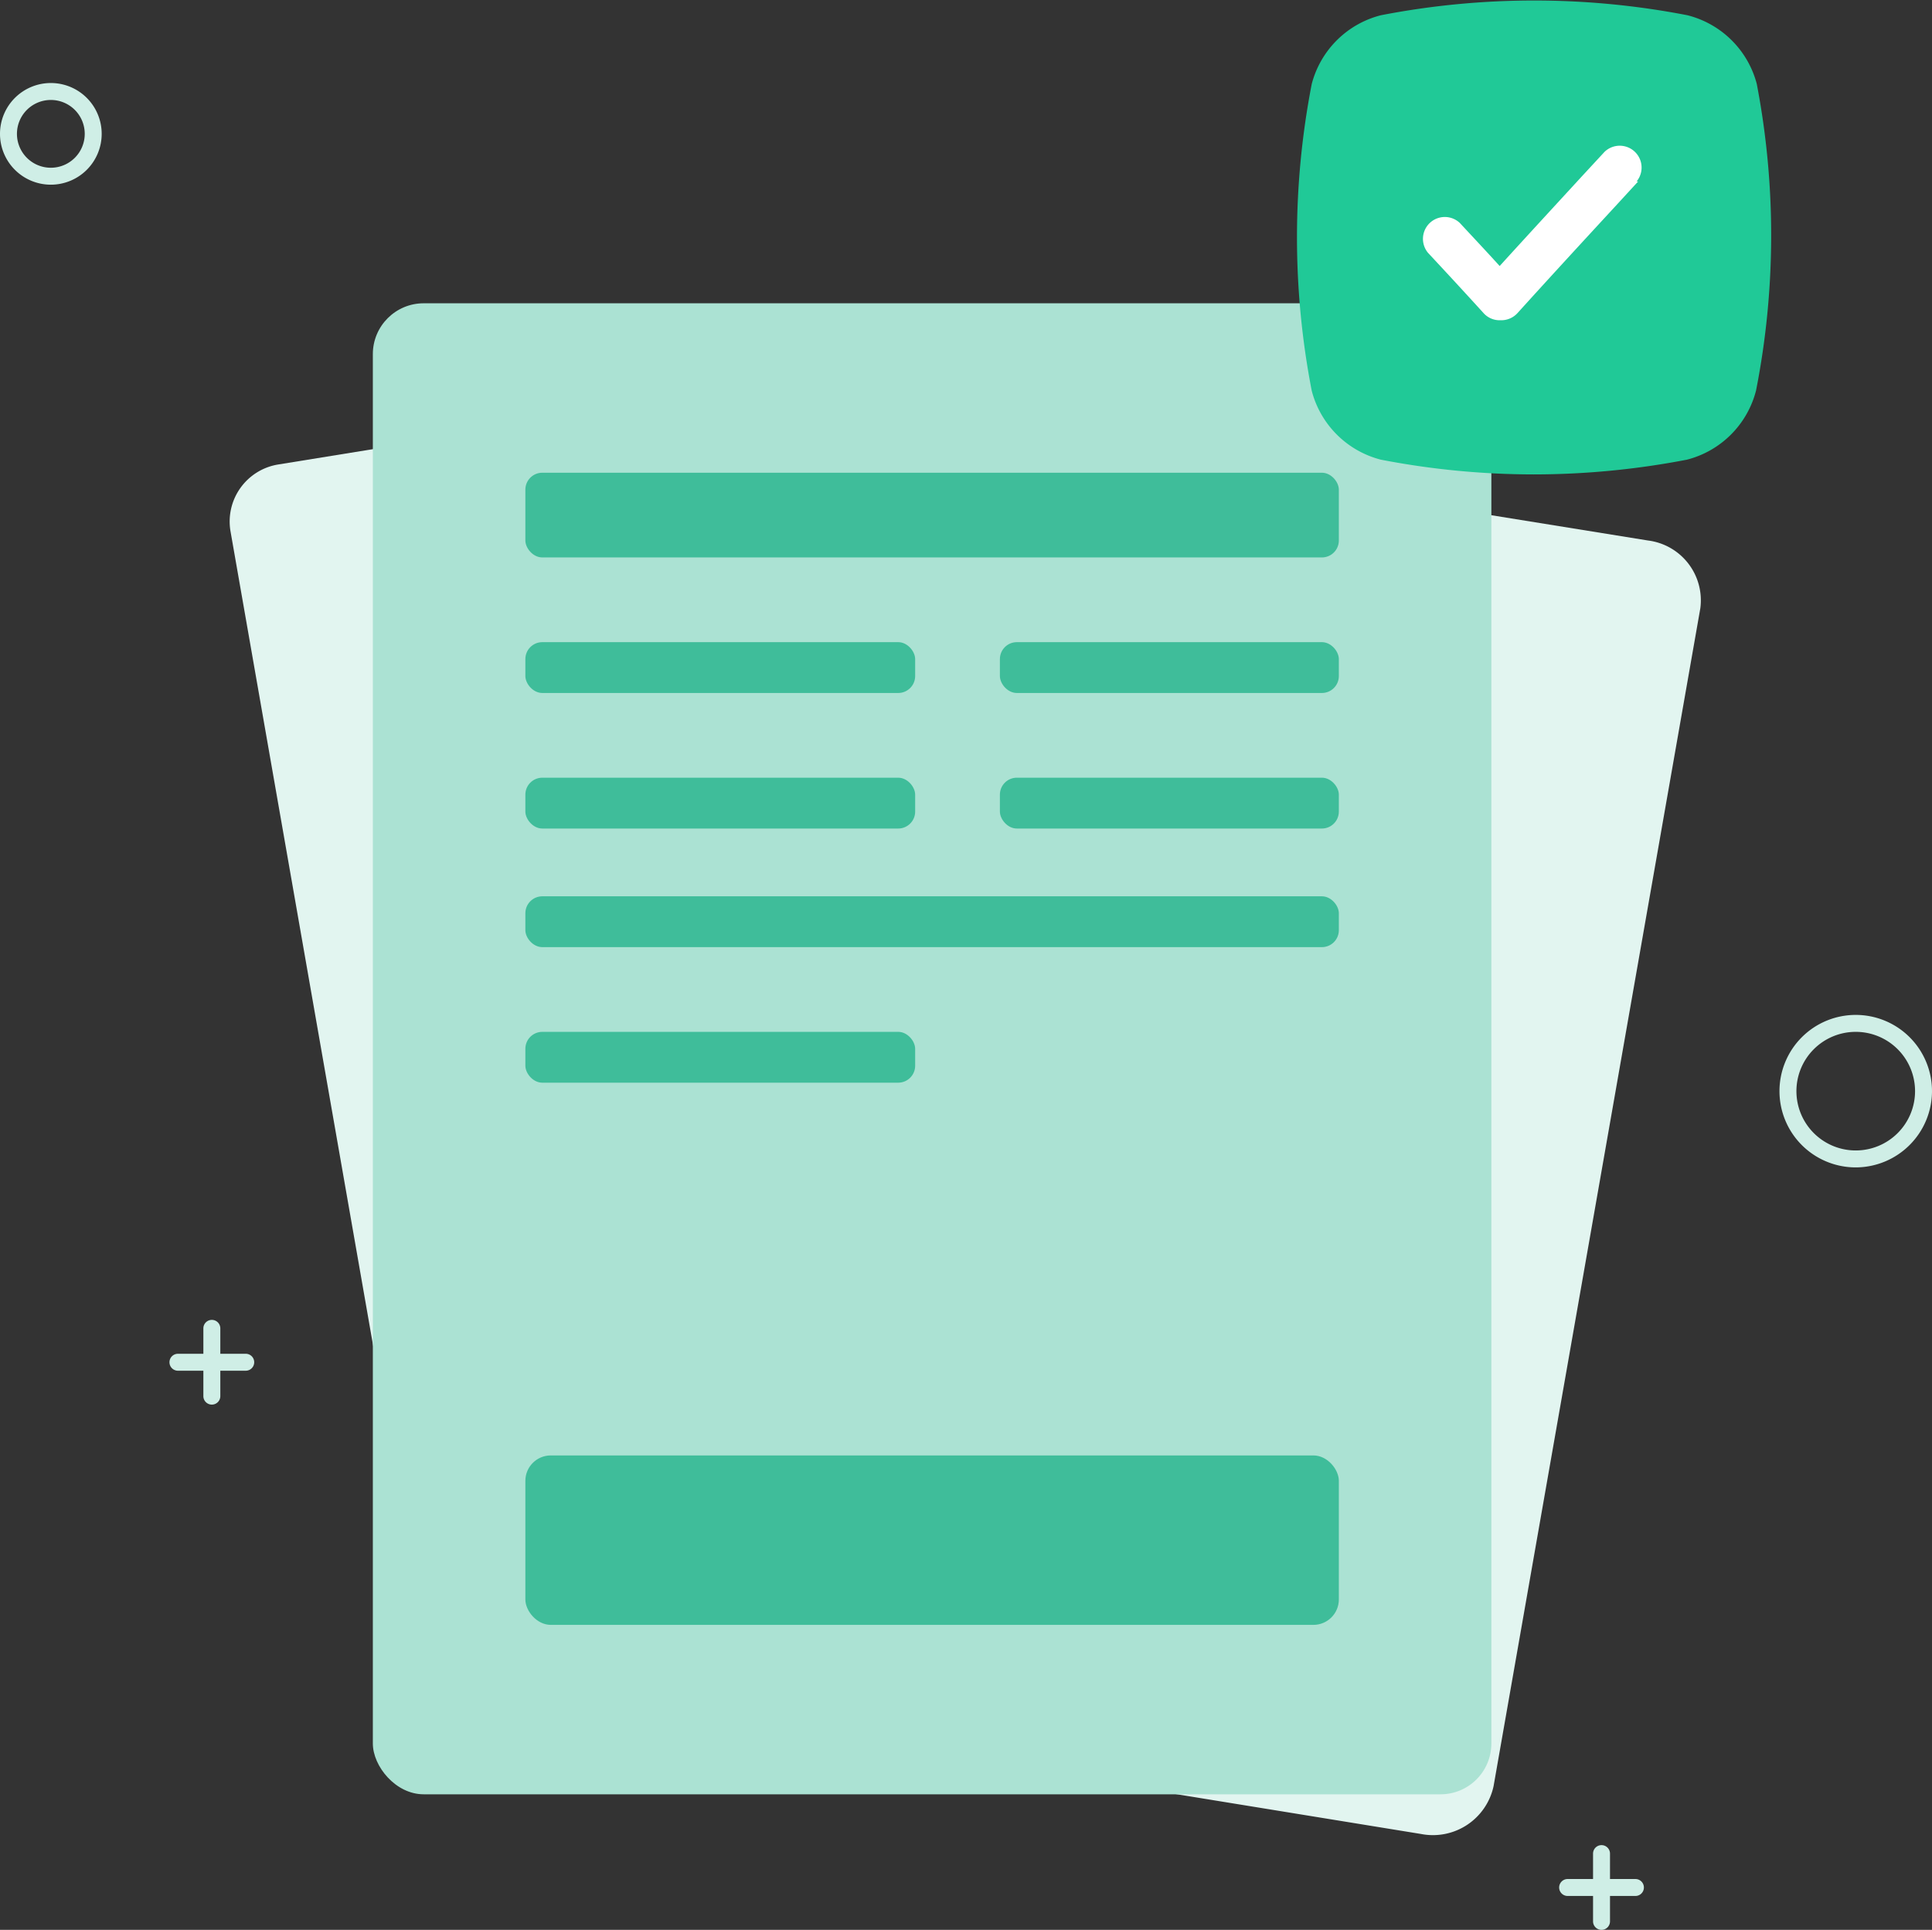 <svg xmlns="http://www.w3.org/2000/svg" viewBox="0 0 114 113.9"><rect x="0" y="0" width="114" height="113.9" fill="#333333" stroke="none"/><path d="M87.84,110.34l-48.31-7.86a3.55,3.55,0,0,1-3.1-4L48.63,29a3.66,3.66,0,0,1,4.29-2.8L101.24,34a3.56,3.56,0,0,1,3.09,4l-12.2,69.52A3.66,3.66,0,0,1,87.84,110.34Z" transform="translate(-4 -2.1)" fill="#e2f5f0"/><path d="M33.73,105.39,78.66,98.1a3.41,3.41,0,0,0,2.84-3.94L69.4,25.05a3.5,3.5,0,0,0-4-2.82L20.44,29.51a3.41,3.41,0,0,0-2.84,3.94l12.1,69.11A3.52,3.52,0,0,0,33.73,105.39Z" transform="translate(-4 -2.1)" fill="#e2f5f0"/><rect x="22" y="17.9" width="66" height="88" rx="3" ry="3" fill="#abe2d3"/><rect x="31" y="85.9" width="48" height="10" rx="1.5" ry="1.5" fill="#3fbd9a"/><rect x="31" y="27.9" width="48" height="5" rx="1" ry="1" fill="#3fbd9a"/><rect x="31" y="37.9" width="23" height="3" rx="1" ry="1" fill="#3fbd9a"/><rect x="59" y="37.9" width="20" height="3" rx="1" ry="1" fill="#3fbd9a"/><rect x="31" y="45.9" width="23" height="3" rx="1" ry="1" fill="#3fbd9a"/><rect x="59" y="45.9" width="20" height="3" rx="1" ry="1" fill="#3fbd9a"/><rect x="31" y="52.9" width="48" height="3" rx="1" ry="1" fill="#3fbd9a"/><rect x="31" y="60.9" width="23" height="3" rx="1" ry="1" fill="#3fbd9a"/><path d="M98.5,116a.5.5,0,0,1-.5-.5V114H96.5a.5.5,0,0,1,0-1H98v-1.5a.5.5,0,0,1,1,0V113h1.5a.5.5,0,0,1,0,1H99v1.5A.5.5,0,0,1,98.5,116Z" transform="translate(-4 -2.1)" fill="#cfeee6"/><path d="M16.5,85a.5.5,0,0,1-.5-.5V83H14.5a.5.5,0,0,1,0-1H16V80.5a.5.5,0,0,1,1,0V82h1.5a.5.5,0,0,1,0,1H17v1.5A.5.5,0,0,1,16.5,85Z" transform="translate(-4 -2.1)" fill="#cfeee6"/><path d="M7,13a3,3,0,1,1,3-3A3,3,0,0,1,7,13ZM7,8a2,2,0,1,0,2,2A2,2,0,0,0,7,8Z" transform="translate(-4 -2.1)" fill="#cfeee6"/><path d="M113.5,71a4.5,4.5,0,1,1,4.5-4.5A4.51,4.51,0,0,1,113.5,71Zm0-8a3.5,3.5,0,1,0,3.5,3.5A3.5,3.5,0,0,0,113.5,63Z" transform="translate(-4 -2.1)" fill="#cfeee6"/><path d="M107.66,7.05A5.66,5.66,0,0,0,103.57,3,47.45,47.45,0,0,0,85.48,3h0A5.66,5.66,0,0,0,81.4,7.06a47.51,47.51,0,0,0,0,18.1,5.67,5.67,0,0,0,4.08,4.07,47.57,47.57,0,0,0,9,.87,47.78,47.78,0,0,0,9.06-.87,5.66,5.66,0,0,0,4.08-4.09A47.45,47.45,0,0,0,107.66,7.05Z" transform="translate(-4 -2.1)" fill="#20c997"/><path d="M100.66,12.81l-1.35,1.47c-1.9,2.06-3.88,4.21-5.77,6.3a1.29,1.29,0,0,1-1,.42h0a1.27,1.27,0,0,1-1-.42c-1.09-1.2-2.19-2.39-3.28-3.56a1.29,1.29,0,0,1,1.88-1.76c.78.84,1.57,1.68,2.35,2.54,1.6-1.76,3.25-3.55,4.83-5.27l1.35-1.46a1.29,1.29,0,0,1,1.9,1.74Z" transform="translate(-4 -2.1)" fill="#fff"/></svg>
